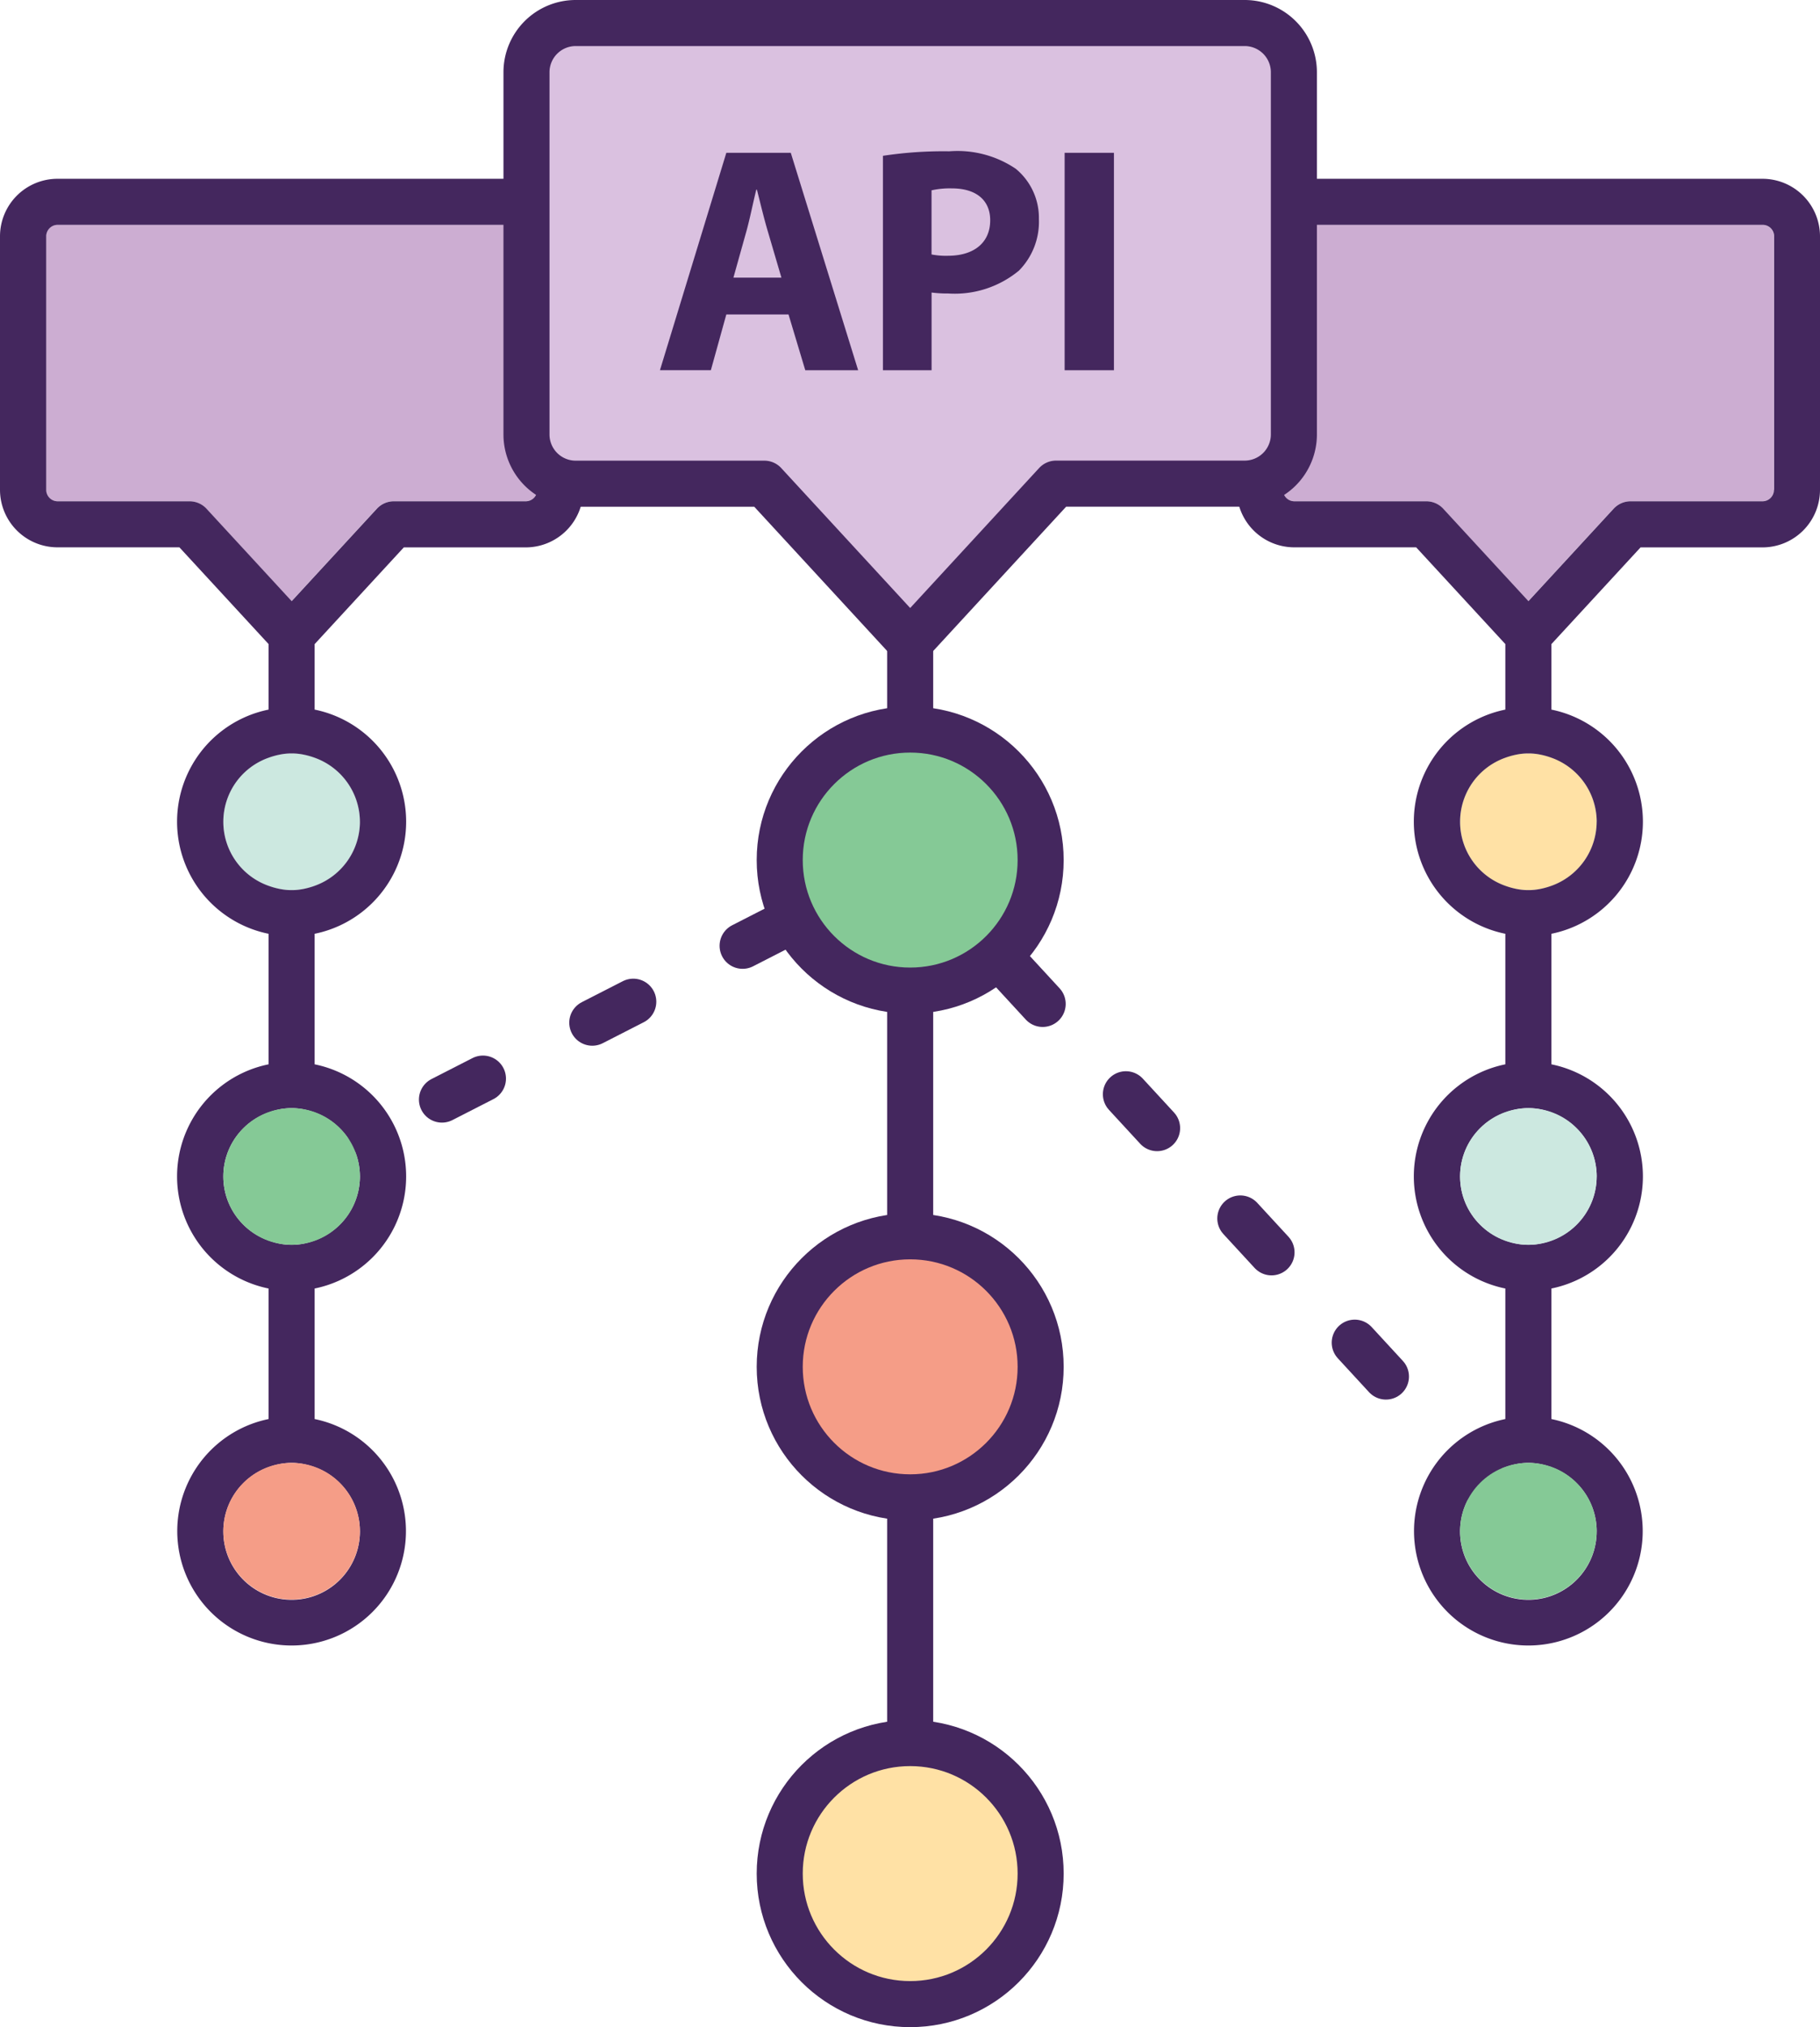 <svg data-name="Layer 1" xmlns="http://www.w3.org/2000/svg" viewBox="0 0 118.578 132.011"><title>always-integrating</title><path d="M34.255 32.643a.745.745 0 0 0 .745-.745v-16.51a.745.745 0 0 0-.745-.745H3.745a.745.745 0 0 0-.745.744v16.51a.745.745 0 0 0 .744.746h8.6a1.5 1.5 0 0 1 1.1.483l5.55 6.02 5.55-6.02a1.5 1.5 0 0 1 1.1-.483h8.6z" fill="#ccadd2"/><path fill="none" stroke="#44275e" stroke-linecap="round" stroke-miterlimit="10" stroke-width="3" stroke-dasharray="3,8" d="M19 76.613L59.3 56.01 99.58 99.713"/><circle cx="19" cy="53.512" r="4.45" fill="#cce8e0"/><path d="M34.255 11.643H3.745A3.748 3.748 0 0 0 0 15.387v16.51a3.75 3.75 0 0 0 3.744 3.746h7.945l5.81 6.3v4.267a7.45 7.45 0 0 0 0 14.6v8.5a7.45 7.45 0 0 0 0 14.6v8.5a7.45 7.45 0 1 0 3 0v-8.5a7.45 7.45 0 0 0 0-14.6v-8.5a7.45 7.45 0 0 0 0-14.6v-4.263l5.81-6.3h7.945A3.75 3.75 0 0 0 38 31.902V15.387a3.75 3.75 0 0 0-3.745-3.744zM23.45 99.713a4.45 4.45 0 1 1-5.95-4.17 4.878 4.878 0 0 1 .714-.2 3.927 3.927 0 0 1 1.572 0 4.872 4.872 0 0 1 .713.2 4.443 4.443 0 0 1 2.95 4.17zm0-23.1a4.443 4.443 0 0 1-2.95 4.172 4.876 4.876 0 0 1-.714.2 3.926 3.926 0 0 1-1.572 0 4.878 4.878 0 0 1-.714-.2 4.424 4.424 0 0 1 0-8.342 4.878 4.878 0 0 1 .714-.2 3.927 3.927 0 0 1 1.572 0 4.872 4.872 0 0 1 .713.2 4.443 4.443 0 0 1 2.95 4.17zm0-23.1a4.444 4.444 0 0 1-2.95 4.173 4.876 4.876 0 0 1-.714.2 3.926 3.926 0 0 1-1.572 0 4.88 4.88 0 0 1-.714-.2 4.424 4.424 0 0 1 0-8.342 4.878 4.878 0 0 1 .714-.2 3.926 3.926 0 0 1 1.572 0 4.876 4.876 0 0 1 .713.2 4.443 4.443 0 0 1 2.95 4.168zM35 31.9a.745.745 0 0 1-.745.745h-8.6a1.5 1.5 0 0 0-1.1.483l-5.55 6.02-5.55-6.02a1.5 1.5 0 0 0-1.1-.483h-8.6a.745.745 0 0 1-.744-.745V15.387a.745.745 0 0 1 .745-.744h30.5a.745.745 0 0 1 .745.744v16.51z" fill="#44275e"/><path d="M114.833 32.643a.745.745 0 0 0 .745-.745v-16.51a.745.745 0 0 0-.745-.745h-30.51a.745.745 0 0 0-.745.744v16.51a.745.745 0 0 0 .744.746h8.6a1.5 1.5 0 0 1 1.1.483l5.55 6.02 5.55-6.02a1.5 1.5 0 0 1 1.1-.483h8.6z" fill="#ccadd2"/><circle cx="19" cy="76.613" r="4.45" fill="#85c996"/><circle cx="19" cy="99.714" r="4.45" fill="#f59d87"/><circle cx="99.578" cy="53.512" r="4.45" fill="#ffe1a5"/><path d="M114.833 11.643h-30.51a3.748 3.748 0 0 0-3.745 3.744v16.51a3.75 3.75 0 0 0 3.744 3.746h7.945l5.81 6.3v4.267a7.45 7.45 0 0 0 0 14.6v8.5a7.45 7.45 0 0 0 0 14.6v8.5a7.45 7.45 0 1 0 3 0v-8.5a7.45 7.45 0 0 0 0-14.6v-8.5a7.45 7.45 0 0 0 0-14.6v-4.263l5.81-6.3h7.946a3.75 3.75 0 0 0 3.745-3.745V15.387a3.75 3.75 0 0 0-3.745-3.744zm-10.806 88.07a4.45 4.45 0 1 1-5.95-4.17 4.878 4.878 0 0 1 .714-.2 3.927 3.927 0 0 1 1.573 0 4.872 4.872 0 0 1 .713.2 4.443 4.443 0 0 1 2.952 4.17zm0-23.1a4.443 4.443 0 0 1-2.95 4.172 4.876 4.876 0 0 1-.714.2 3.926 3.926 0 0 1-1.572 0 4.878 4.878 0 0 1-.713-.2 4.424 4.424 0 0 1 0-8.342 4.878 4.878 0 0 1 .714-.2 3.927 3.927 0 0 1 1.573 0 4.872 4.872 0 0 1 .713.2 4.443 4.443 0 0 1 2.952 4.17zm0-23.1a4.444 4.444 0 0 1-2.95 4.173 4.876 4.876 0 0 1-.714.2 3.926 3.926 0 0 1-1.572 0 4.88 4.88 0 0 1-.713-.2 4.424 4.424 0 0 1 0-8.342 4.878 4.878 0 0 1 .714-.2 3.926 3.926 0 0 1 1.573 0 4.876 4.876 0 0 1 .713.2 4.443 4.443 0 0 1 2.952 4.168zm11.55-21.613a.745.745 0 0 1-.745.745h-8.6a1.5 1.5 0 0 0-1.1.483l-5.55 6.02-5.55-6.02a1.5 1.5 0 0 0-1.1-.483h-8.6a.745.745 0 0 1-.744-.745V15.387a.745.745 0 0 1 .744-.744h30.51a.745.745 0 0 1 .746.744v16.51z" fill="#44275e"/><path fill="none" stroke="#44275e" stroke-linecap="round" stroke-miterlimit="10" stroke-width="3" d="M59.3 38.103v83.68"/><circle cx="99.578" cy="76.613" r="4.45" fill="#cce8e0"/><circle cx="99.578" cy="99.714" r="4.45" fill="#85c996"/><path d="M81.095 1.5H37.508a3.206 3.206 0 0 0-3.206 3.206v23.587a3.206 3.206 0 0 0 3.206 3.206h12.29l4.75 5.153 4.753 5.156 4.753-5.157 4.752-5.156h12.29A3.206 3.206 0 0 0 84.3 28.29V4.707A3.206 3.206 0 0 0 81.096 1.5z" fill="#dac1e0" stroke="#44275e" stroke-linejoin="round" stroke-width="3"/><path d="M47.322 20.477l-1.008 3.632h-3.317l4.325-14.157h4.2L55.91 24.11h-3.444l-1.092-3.633h-4.052zm3.59-2.395l-.882-3c-.252-.84-.5-1.89-.714-2.73h-.042c-.21.84-.42 1.912-.65 2.73l-.84 3h3.127zM57.524 10.147a26.175 26.175 0 0 1 4.326-.294 6.79 6.79 0 0 1 4.325 1.135 4.136 4.136 0 0 1 1.512 3.275 4.526 4.526 0 0 1-1.3 3.36 6.565 6.565 0 0 1-4.6 1.49 8.23 8.23 0 0 1-1.092-.063v5.06h-3.17V10.147zm3.17 6.424a4.87 4.87 0 0 0 1.07.085c1.7 0 2.75-.86 2.75-2.31 0-1.3-.9-2.078-2.5-2.078a5.482 5.482 0 0 0-1.322.126v4.178zM72.576 9.953V24.11h-3.212V9.952h3.212z" fill="#44275e"/><circle cx="59.301" cy="56.009" r="8.5" fill="#85c996" stroke="#44275e" stroke-miterlimit="10" stroke-width="3"/><circle cx="59.301" cy="89.01" r="8.5" fill="#f59d87" stroke="#44275e" stroke-miterlimit="10" stroke-width="3"/><circle cx="59.301" cy="122.011" r="8.5" fill="#ffe1a5" stroke="#44275e" stroke-miterlimit="10" stroke-width="3"/></svg>